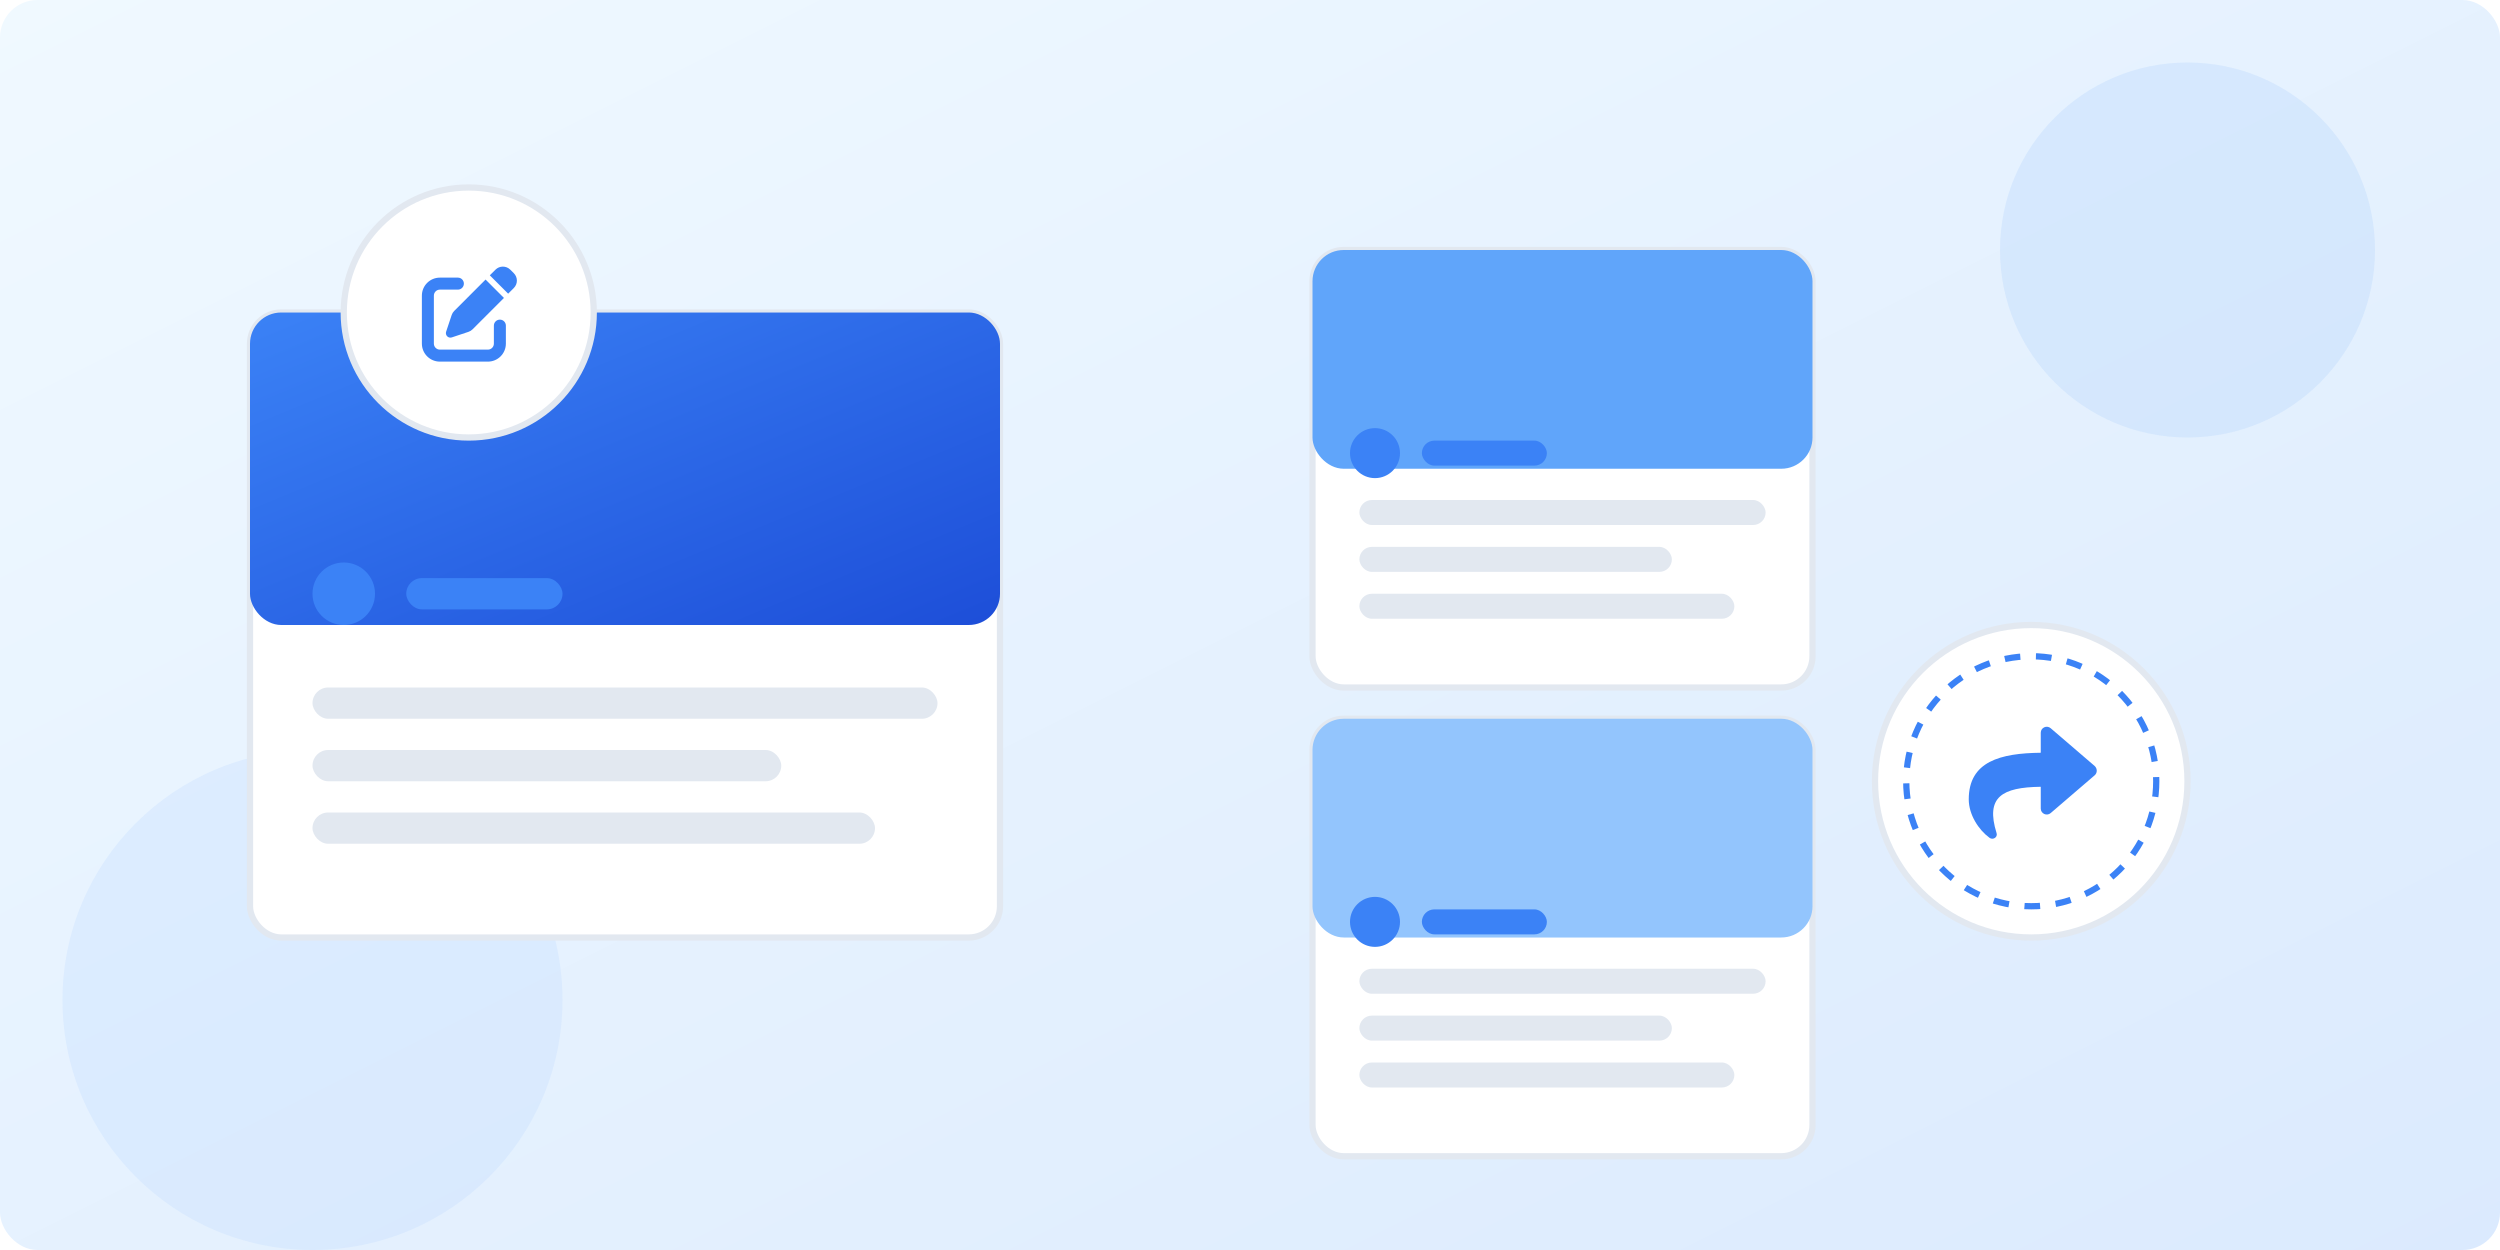 <svg xmlns="http://www.w3.org/2000/svg" width="800" height="400" viewBox="0 0 800 400">
  <!-- Background with gradient -->
  <defs>
    <linearGradient id="bgGradient" x1="0%" y1="0%" x2="100%" y2="100%">
      <stop offset="0%" stop-color="#f0f9ff" />
      <stop offset="100%" stop-color="#dbeafe" />
    </linearGradient>
    <linearGradient id="blogGradient" x1="0%" y1="0%" x2="100%" y2="100%">
      <stop offset="0%" stop-color="#3b82f6" />
      <stop offset="100%" stop-color="#1d4ed8" />
    </linearGradient>
    <filter id="shadow" x="-20%" y="-20%" width="140%" height="140%">
      <feDropShadow dx="0" dy="4" stdDeviation="10" flood-color="rgba(0,0,0,0.15)"/>
    </filter>
  </defs>
  
  <!-- Main background -->
  <rect width="800" height="400" fill="url(#bgGradient)" rx="12" ry="12"/>
  
  <!-- Decorative elements -->
  <circle cx="700" cy="80" r="60" fill="#bfdbfe" opacity="0.4"/>
  <circle cx="100" cy="320" r="80" fill="#bfdbfe" opacity="0.3"/>
  
  <!-- Blog cards -->
  <g transform="translate(200, 200)" filter="url(#shadow)">
    <!-- Main blog card -->
    <rect x="-120" y="-100" width="240" height="200" rx="10" fill="white" stroke="#e2e8f0" stroke-width="2"/>
    <rect x="-120" y="-100" width="240" height="100" rx="10" fill="url(#blogGradient)"/>
    <rect x="-100" y="20" width="200" height="10" rx="5" fill="#e2e8f0"/>
    <rect x="-100" y="40" width="150" height="10" rx="5" fill="#e2e8f0"/>
    <rect x="-100" y="60" width="180" height="10" rx="5" fill="#e2e8f0"/>
    <circle cx="-90" cy="-10" r="10" fill="#3b82f6"/>
    <rect x="-70" y="-15" width="50" height="10" rx="5" fill="#3b82f6"/>
  </g>
  
  <g transform="translate(500, 150)" filter="url(#shadow)">
    <!-- Secondary blog card 1 -->
    <rect x="-80" y="-70" width="160" height="140" rx="10" fill="white" stroke="#e2e8f0" stroke-width="2"/>
    <rect x="-80" y="-70" width="160" height="70" rx="10" fill="#60a5fa"/>
    <rect x="-65" y="10" width="130" height="8" rx="4" fill="#e2e8f0"/>
    <rect x="-65" y="25" width="100" height="8" rx="4" fill="#e2e8f0"/>
    <rect x="-65" y="40" width="120" height="8" rx="4" fill="#e2e8f0"/>
    <circle cx="-60" cy="-5" r="8" fill="#3b82f6"/>
    <rect x="-45" y="-9" width="40" height="8" rx="4" fill="#3b82f6"/>
  </g>
  
  <g transform="translate(500, 300)" filter="url(#shadow)">
    <!-- Secondary blog card 2 -->
    <rect x="-80" y="-70" width="160" height="140" rx="10" fill="white" stroke="#e2e8f0" stroke-width="2"/>
    <rect x="-80" y="-70" width="160" height="70" rx="10" fill="#93c5fd"/>
    <rect x="-65" y="10" width="130" height="8" rx="4" fill="#e2e8f0"/>
    <rect x="-65" y="25" width="100" height="8" rx="4" fill="#e2e8f0"/>
    <rect x="-65" y="40" width="120" height="8" rx="4" fill="#e2e8f0"/>
    <circle cx="-60" cy="-5" r="8" fill="#3b82f6"/>
    <rect x="-45" y="-9" width="40" height="8" rx="4" fill="#3b82f6"/>
  </g>
  
  <!-- Content creation elements -->
  <g transform="translate(150, 100)">
    <circle cx="0" cy="0" r="40" fill="white" stroke="#e2e8f0" stroke-width="2" filter="url(#shadow)"/>
    <g transform="translate(-15, -15) scale(0.06)">
      <!-- Pencil icon -->
      <path d="M471.6 21.7c-21.9-21.9-57.3-21.9-79.2 0L362.3 51.7l97.9 97.9 30.1-30.1c21.9-21.9 21.9-57.3 0-79.2L471.6 21.7zm-299.2 220c-6.1 6.1-10.8 13.6-13.5 21.9l-29.6 88.8c-2.9 8.6-.6 18.1 5.8 24.6s15.9 8.7 24.6 5.8l88.8-29.6c8.2-2.7 15.7-7.4 21.9-13.5L437.7 172.3 339.7 74.3 172.4 241.7zM96 64C43 64 0 107 0 160V416c0 53 43 96 96 96H352c53 0 96-43 96-96V320c0-17.7-14.3-32-32-32s-32 14.3-32 32v96c0 17.7-14.3 32-32 32H96c-17.7 0-32-14.3-32-32V160c0-17.7 14.3-32 32-32h96c17.7 0 32-14.3 32-32s-14.3-32-32-32H96z" fill="#3b82f6"/>
    </g>
  </g>
  
  <!-- Knowledge sharing visualization -->
  <g transform="translate(650, 250)">
    <circle cx="0" cy="0" r="50" fill="white" stroke="#e2e8f0" stroke-width="2" filter="url(#shadow)"/>
    <g transform="translate(-20, -20) scale(0.08)">
      <!-- Share icon -->
      <path d="M503.7 226.2l-176 151.1c-15.38 13.3-39.69 2.545-39.69-18.16V272.1C132.9 274.3 66.06 312.8 111.4 457.8c5.031 16.09-14.41 28.56-28.06 18.62C39.59 444.6 0 383.8 0 322.3c0-152.2 127.4-184.4 288-186.3V56.02c0-20.67 24.28-31.46 39.69-18.16l176 151.1C514.8 199.4 514.8 216.6 503.7 226.2z" fill="#3b82f6"/>
    </g>
    <circle cx="0" cy="0" r="40" fill="none" stroke="#3b82f6" stroke-width="2" stroke-dasharray="5,5">
      <animate attributeName="r" values="40;45;40" dur="3s" repeatCount="indefinite"/>
    </circle>
  </g>
</svg>